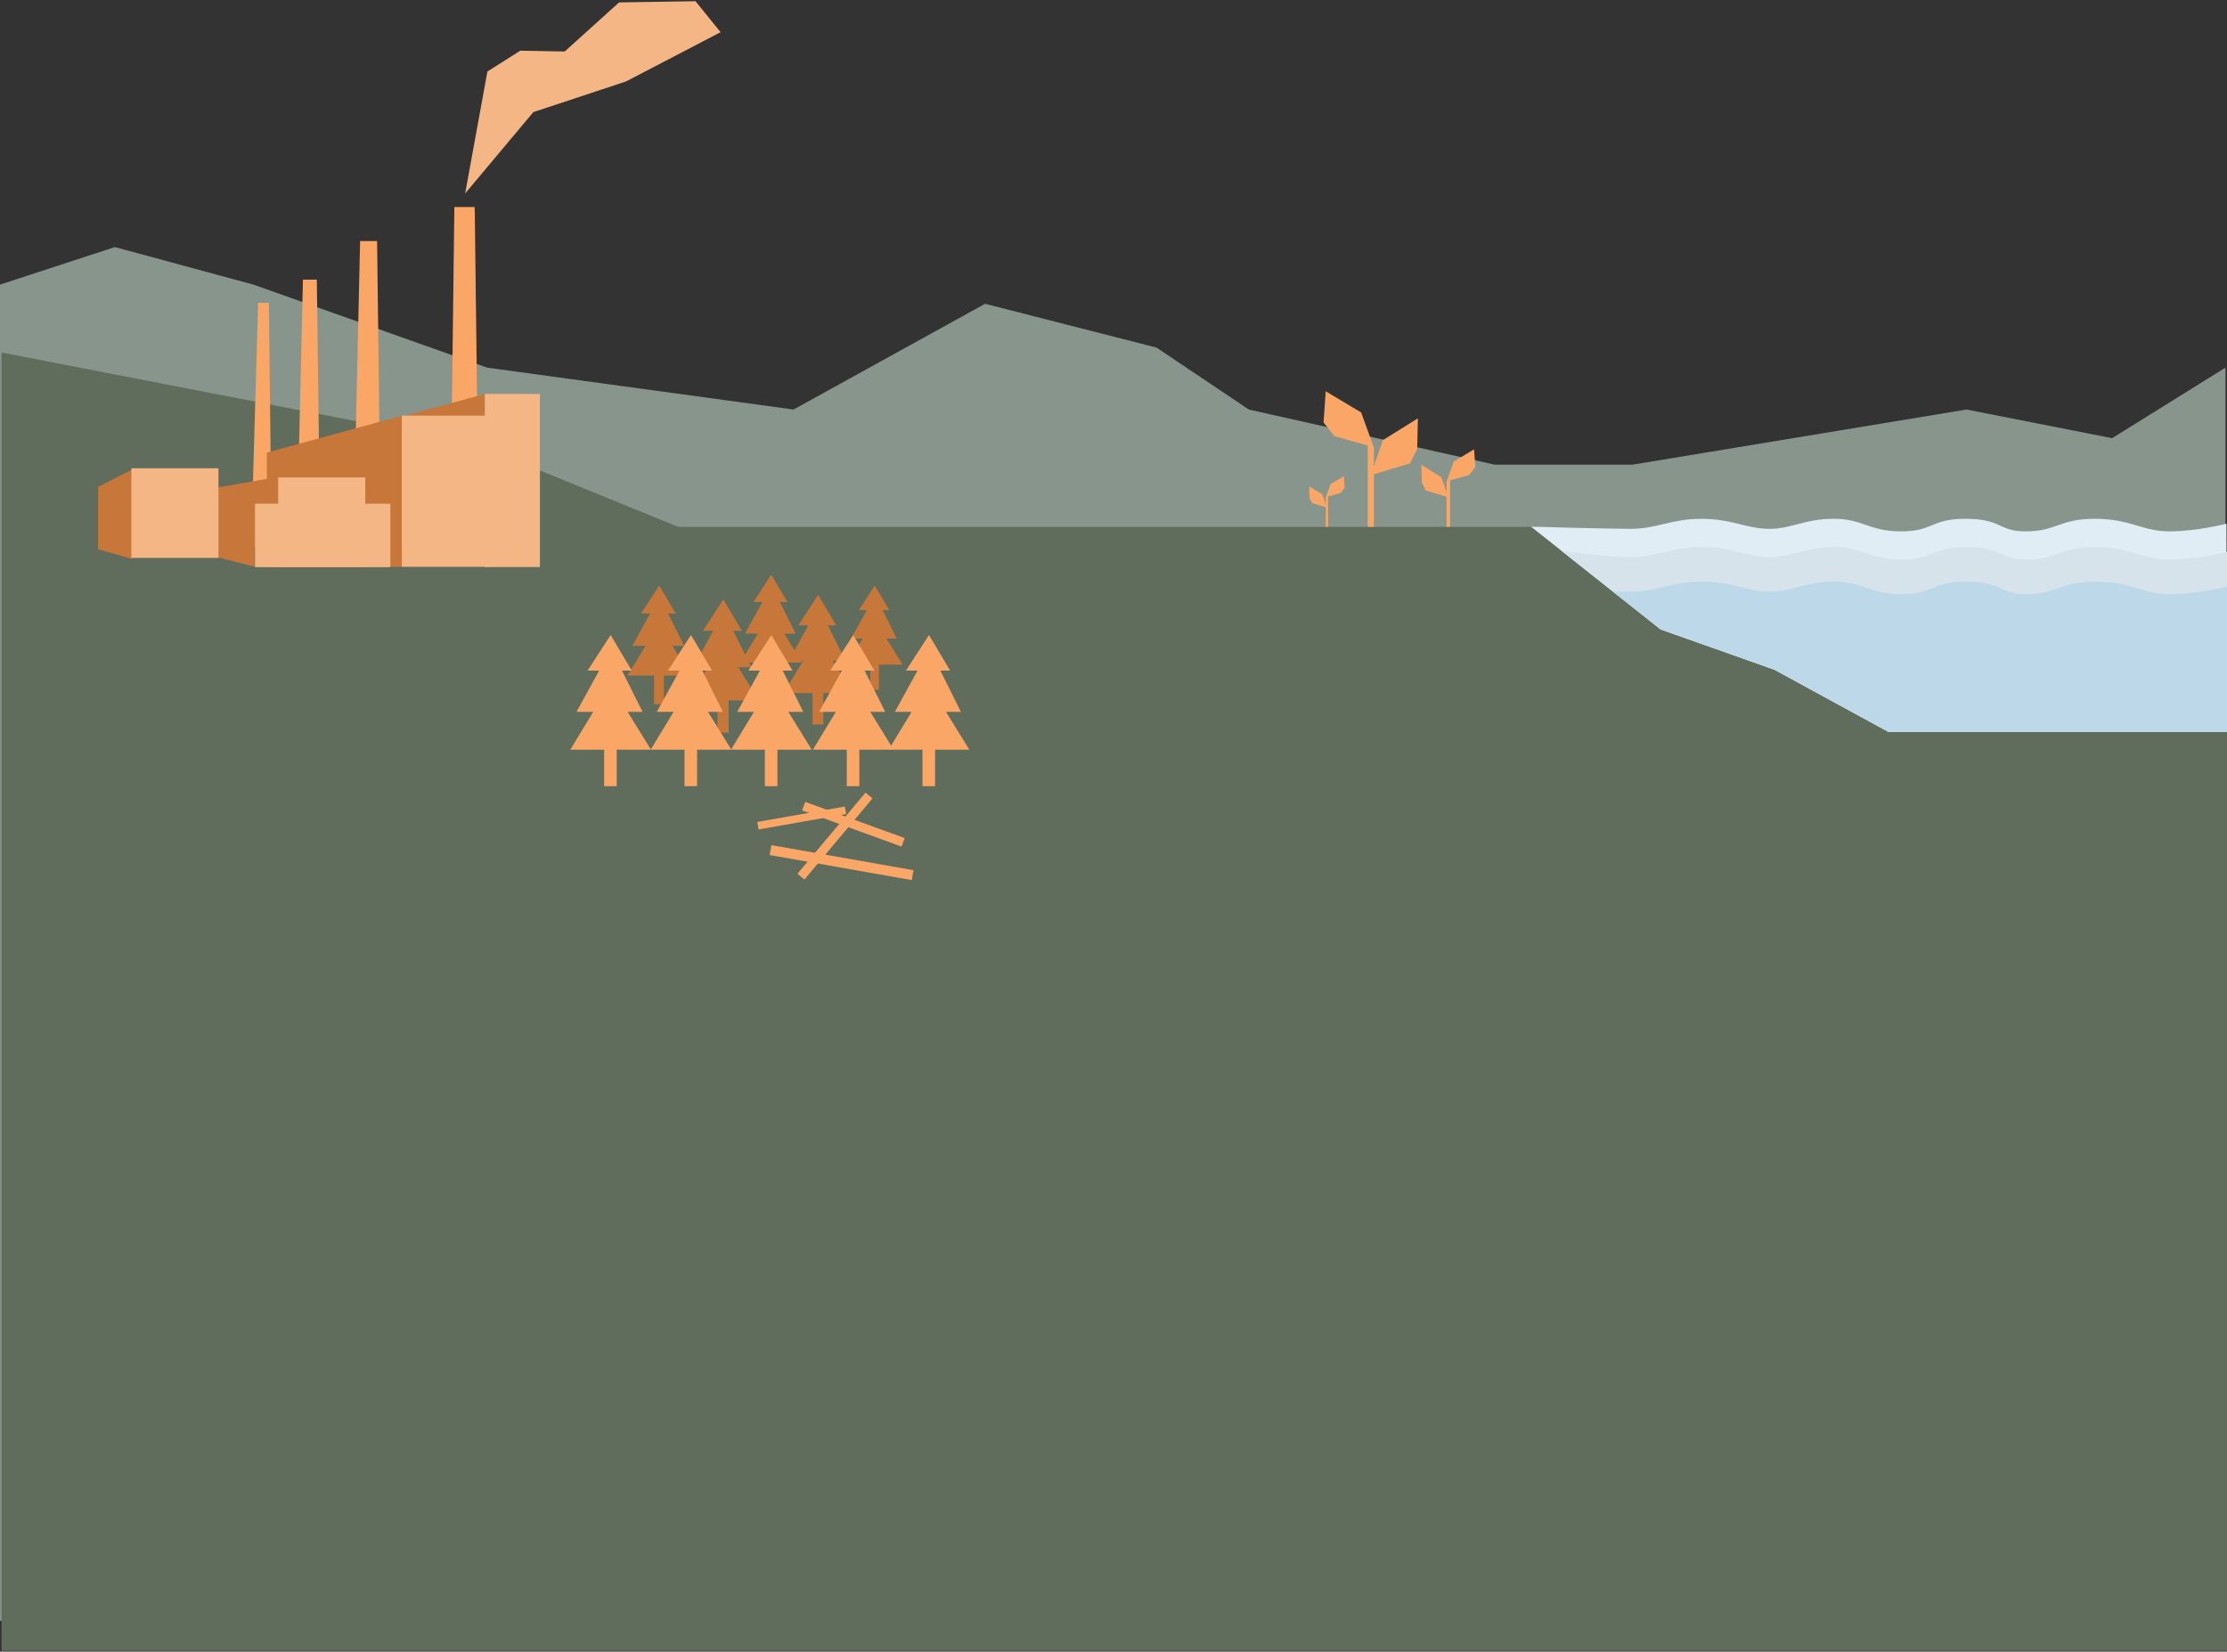 <?xml version="1.0" encoding="UTF-8"?>
<svg width="1441px" height="1069px" viewBox="0 0 1441 1069" version="1.1" xmlns="http://www.w3.org/2000/svg" xmlns:xlink="http://www.w3.org/1999/xlink">
    <rect x="0" y="0" width="1441" height="1069" fill="#333333" stroke="none"/>
    <!-- Generator: Sketch 41.2 (35397) - http://www.bohemiancoding.com/sketch -->
    <title>CO2 Problem Illustration2</title>
    <desc>Created with Sketch.</desc>
    <defs></defs>
    <g id="Page-1" stroke="none" stroke-width="1" fill="none" fill-rule="evenodd">
        <g id="Artboard-7" transform="translate(-46, -52)">
            <g id="CO2-Problem-Illustration2" transform="translate(46, 48)">
                <polygon id="Rectangle-33" fill="#88958D" points="0 188.212 74.331 163.906 164 188.212 315.242 241.949 513.464 269.059 637.407 200.617 748.326 228.966 808.058 269.059 967.13 304.744 1056.319 304.744 1272.437 269.059 1366.653 287.594 1440 241.949 1440 1053 1.13686838e-13 1053"></polygon>
                <polygon id="Rectangle-33" fill="#606D5D" points="1 345 1 232.156 308.121 291.659 438.857 345 704.388 345 993.921 345 1296.598 417.389 1441 470.336 1441 1072.451 1 1072.451"></polygon>
                <g id="Group" transform="translate(63, 138)">
                    <polygon id="Combined-Shape" fill="#F9A666" points="231 0 244.175 0 245.832 135.08 229.337 135.08"></polygon>
                    <polygon id="Combined-Shape-Copy" fill="#F9A666" points="170 22 181 22 182.631 151.967 167.084 151.967"></polygon>
                    <polygon id="Combined-Shape-Copy-2" fill="#F9A666" points="133 47 142 47 143.632 171.805 130.026 175.15"></polygon>
                    <polygon id="Combined-Shape-Copy-3" fill="#F9A666" points="104.036 62 111 62 112.364 184.08 100.497 184.08"></polygon>
                    <polygon id="Rectangle-Copy-3" fill="#C77739" points="109.681 158.909 197.364 135 197.364 232.84 109.681 232.84"></polygon>
                    <polygon id="Rectangle-Copy-3" fill="#C77739" points="163 144.909 250.682 121 250.682 218.84 163 218.84"></polygon>
                    <polygon id="Rectangle-Copy-3" fill="#C77739" points="65.231 183.664 116.858 174.704 116.858 220.411 65.231 220.411"></polygon>
                    <polygon id="Rectangle-Copy-3" fill="#C77739" points="78 192 101.722 192 101.722 232.75 78 226.756"></polygon>
                    <polygon id="Rectangle-Copy-4" fill="#C77739" points="0.48 181.136 22.722 169.75 22.722 227.75 0.48 221.53"></polygon>
                    <polygon id="Rectangle" fill="#F5B685" points="197 135 253.364 135 253.364 232.84 197 232.84"></polygon>
                    <polygon id="Rectangle-Copy" fill="#F5B685" points="102 192 189.594 192 189.594 233.08 102 233.08"></polygon>
                    <polygon id="Rectangle-Copy" fill="#F5B685" points="117 175 173.364 175 173.364 233 117 233"></polygon>
                    <polygon id="Rectangle-Copy-2" fill="#F5B685" points="22 169.08 78.364 169.08 78.364 227.08 22 227.08"></polygon>
                    <polygon id="Rectangle" fill="#F5B685" points="250.715 120.974 286.364 120.974 286.364 233 250.715 233"></polygon>
                </g>
                <g id="Group-3" transform="translate(369, 376)">
                    <polygon id="Polygon-Copy-24" fill="#C7773A" points="85.875 36.283 99 16 111.052 36.283 105.471 36.283 117.192 59.794 108.687 59.794 122 81.36 102.475 81.36 102.475 102.198 95.297 102.198 95.297 81.36 76 81.36 89.092 59.794 79.552 59.794 92.472 36.283"></polygon>
                    <polygon id="Polygon-Copy-27" fill="#C7773A" points="45.801 25.078 57.5 7 68.242 25.078 63.268 25.078 73.715 46.034 66.134 46.034 78 65.256 60.597 65.256 60.597 83.828 54.199 83.828 54.199 65.256 37 65.256 48.669 46.034 40.166 46.034 51.682 25.078"></polygon>
                    <polygon id="Polygon-Copy-25" fill="#C7773A" points="118.587 17.637 130 -6.32383035e-13 140.48 17.637 135.627 17.637 145.819 38.082 138.423 38.082 150 56.835 133.022 56.835 133.022 74.954 126.78 74.954 126.78 56.835 110 56.835 121.384 38.082 113.089 38.082 124.323 17.637"></polygon>
                    <polygon id="Polygon-Copy-26" fill="#C7773A" points="147.607 32.734 160.377 13 172.103 32.734 166.673 32.734 178.077 55.608 169.801 55.608 182.754 76.591 163.758 76.591 163.758 96.863 156.774 96.863 156.774 76.591 138 76.591 150.738 55.608 141.456 55.608 154.026 32.734"></polygon>
                    <polygon id="Polygon-Copy-28" fill="#C7773A" points="186.728 22.874 197 7 206.432 22.874 202.065 22.874 211.237 41.273 204.581 41.273 215 58.152 199.72 58.152 199.72 74.459 194.102 74.459 194.102 58.152 179 58.152 189.246 41.273 181.78 41.273 191.891 22.874"></polygon>
                    <polygon id="Polygon-Copy-15" fill="#F9A666" points="11.211 62.028 26.113 39 39.796 62.028 33.46 62.028 46.767 88.721 37.11 88.721 52.226 113.206 30.058 113.206 30.058 136.863 21.908 136.863 21.908 113.206 0 113.206 14.864 88.721 4.033 88.721 18.701 62.028"></polygon>
                    <polygon id="Polygon-Copy-16" fill="#F9A666" points="63.211 62.028 78.113 39 91.796 62.028 85.46 62.028 98.767 88.721 89.11 88.721 104.226 113.206 82.058 113.206 82.058 136.863 73.908 136.863 73.908 113.206 52 113.206 66.864 88.721 56.033 88.721 70.701 62.028"></polygon>
                    <polygon id="Polygon-Copy-17" fill="#F9A666" points="115.211 62.028 130.113 39 143.796 62.028 137.46 62.028 150.767 88.721 141.11 88.721 156.226 113.206 134.058 113.206 134.058 136.863 125.908 136.863 125.908 113.206 104 113.206 118.864 88.721 108.033 88.721 122.701 62.028"></polygon>
                    <polygon id="Polygon-Copy-18" fill="#F9A666" points="168.211 62.028 183.113 39 196.796 62.028 190.46 62.028 203.767 88.721 194.11 88.721 209.226 113.206 187.058 113.206 187.058 136.863 178.908 136.863 178.908 113.206 157 113.206 171.864 88.721 161.033 88.721 175.701 62.028"></polygon>
                    <polygon id="Polygon-Copy-20" fill="#F9A666" transform="translate(171.273, 169.134) rotate(40) translate(-171.273, -169.134) " points="168.336 134.871 174.209 134.871 174.209 203.396 168.336 203.396"></polygon>
                    <polygon id="Polygon-Copy-21" fill="#F9A666" transform="translate(183.2, 161.477) rotate(-70) translate(-183.2, -161.477) " points="180.264 127.215 186.136 127.215 186.136 195.74 180.264 195.74"></polygon>
                    <polygon id="Polygon-Copy-22" fill="#F9A666" transform="translate(175.546, 186.309) rotate(-80) translate(-175.546, -186.309) " points="172.295 139.618 178.797 139.618 178.797 233 172.295 233"></polygon>
                    <polygon id="Polygon-Copy-23" fill="#F9A666" transform="translate(149.76, 157.424) rotate(-100) translate(-149.76, -157.424) " points="147.294 128.655 152.225 128.655 152.225 186.192 147.294 186.192"></polygon>
                    <polygon id="Polygon-Copy-19" fill="#F9A666" points="217.211 62.028 232.113 39 245.796 62.028 239.46 62.028 252.767 88.721 243.11 88.721 258.226 113.206 236.058 113.206 236.058 136.863 227.908 136.863 227.908 113.206 206 113.206 220.864 88.721 210.033 88.721 224.701 62.028"></polygon>
                </g>
                <path d="M1440.655,342.951 L1441,477.778 L1222.115,477.778 L1148.082,437.399 L1074.572,411.389 L990.639,344.855 C990.639,344.855 1037.648,346.235 1054.933,346.267 C1072.217,346.298 1081.249,339.785 1100.962,339.785 C1120.675,339.785 1130.034,346.267 1144.81,346.267 C1159.586,346.267 1167.53,339.785 1186.552,339.785 C1205.575,339.785 1209.095,347.924 1230.079,347.924 C1251.062,347.924 1249.205,339.785 1271.747,339.785 C1295.418,339.785 1293.143,347.924 1310.462,347.924 C1330.99,347.924 1332.254,339.785 1355.497,339.785 C1378.741,339.785 1386.091,347.924 1403.797,347.924 C1421.503,347.924 1440.655,342.951 1440.655,342.951 Z" id="Rectangle-35" fill="#E0EDF5"></path>
                <path d="M1441,361.21 L1441,477.778 L1222.115,477.778 L1148.082,437.399 L1074.572,411.389 L1010.219,360.424 C1010.219,360.424 1037.993,364.494 1055.278,364.526 C1072.563,364.557 1081.594,358.044 1101.307,358.044 C1121.021,358.044 1130.38,364.526 1145.155,364.526 C1159.931,364.526 1167.875,358.044 1186.898,358.044 C1205.92,358.044 1209.441,366.183 1230.424,366.183 C1251.407,366.183 1249.55,358.044 1272.093,358.044 C1295.764,358.044 1293.488,366.183 1310.808,366.183 C1331.335,366.183 1332.599,358.044 1355.843,358.044 C1379.087,358.044 1386.437,366.183 1404.143,366.183 C1421.849,366.183 1441,361.21 1441,361.21 Z" id="Rectangle-35" fill="#D6E3EB"></path>
                <path d="M1441,383.615 L1441,477.778 L1222.115,477.778 L1148.082,437.399 L1074.572,411.389 L1043.671,386.931 C1043.671,386.931 1037.993,386.899 1055.278,386.931 C1072.563,386.962 1081.594,380.449 1101.307,380.449 C1121.021,380.449 1130.38,386.931 1145.155,386.931 C1159.931,386.931 1167.875,380.449 1186.898,380.449 C1205.92,380.449 1209.441,388.588 1230.424,388.588 C1251.407,388.588 1249.55,380.449 1272.093,380.449 C1295.764,380.449 1293.488,388.588 1310.808,388.588 C1331.335,388.588 1332.599,380.449 1355.843,380.449 C1379.087,380.449 1386.437,388.588 1404.143,388.588 C1421.849,388.588 1441,383.615 1441,383.615 Z" id="Rectangle-35" fill="#BDD8E9"></path>
                <polygon id="Rectangle-36" fill="#F5B685" transform="translate(382.539, 64.609) rotate(-5) translate(-382.539, -64.609) " points="316.885 44.479 339.275 32.905 367.838 35.932 405.655 7.354 454.978 10.898 469.419 32.272 405.655 58.726 344.229 73.241 295.66 121.864"></polygon>
                <g id="Group-2" transform="translate(854, 254)" fill="#F9A666">
                    <polygon id="Rectangle-37" points="31 39 31 35.662 35 39.539 35 91 31 91"></polygon>
                    <polygon id="Rectangle-37-Copy" transform="translate(17.45, 21.566) rotate(-7) translate(-17.45, -21.566) " points="6.16 1.697 27.244 18.136 32.592 41.434 8.152 31.215 2.308 21.566"></polygon>
                    <polygon id="Rectangle-37-Copy-2" transform="translate(49.043, 39.227) scale(-1, 1) rotate(-6) translate(-49.043, -39.227) " points="36.654 19.359 57.737 35.797 63.086 59.096 38.646 48.877 35 39.227"></polygon>
                </g>
                <g id="Group-2-Copy" transform="translate(937, 319) scale(-1, 1) translate(-937, -319) translate(918, 293)" fill="#F9A666">
                    <polygon id="Rectangle-37" points="17.714 22.286 17.714 20.378 20 22.594 20 52 17.714 52"></polygon>
                    <polygon id="Rectangle-37-Copy" transform="translate(9.972, 12.323) rotate(-7) translate(-9.972, -12.323) " points="3.52 0.97 15.568 10.363 18.624 23.677 4.658 17.837 1.319 12.323"></polygon>
                    <polygon id="Rectangle-37-Copy-2" transform="translate(28.024, 22.416) scale(-1, 1) rotate(-6) translate(-28.024, -22.416) " points="20.945 11.062 32.993 20.456 36.049 33.769 22.083 27.93 20 22.416"></polygon>
                </g>
                <g id="Group-2-Copy-2" transform="translate(858.5, 327.5) scale(-1, 1) translate(-858.5, -327.5) translate(846, 310)" fill="#F9A666">
                    <polygon id="Rectangle-37" points="11.654 15.571 11.654 14.324 13.158 15.773 13.158 35 11.654 35"></polygon>
                    <polygon id="Rectangle-37-Copy" transform="translate(6.56, 9.057) rotate(-7) translate(-6.56, -9.057) " points="2.316 1.634 10.242 7.776 12.253 16.481 3.065 12.663 0.868 9.057"></polygon>
                    <polygon id="Rectangle-37-Copy-2" transform="translate(18.437, 15.656) scale(-1, 1) rotate(-6) translate(-18.437, -15.656) " points="13.78 8.233 21.706 14.375 23.716 23.08 14.528 19.262 13.158 15.656"></polygon>
                </g>
            </g>
        </g>
    </g>
</svg>